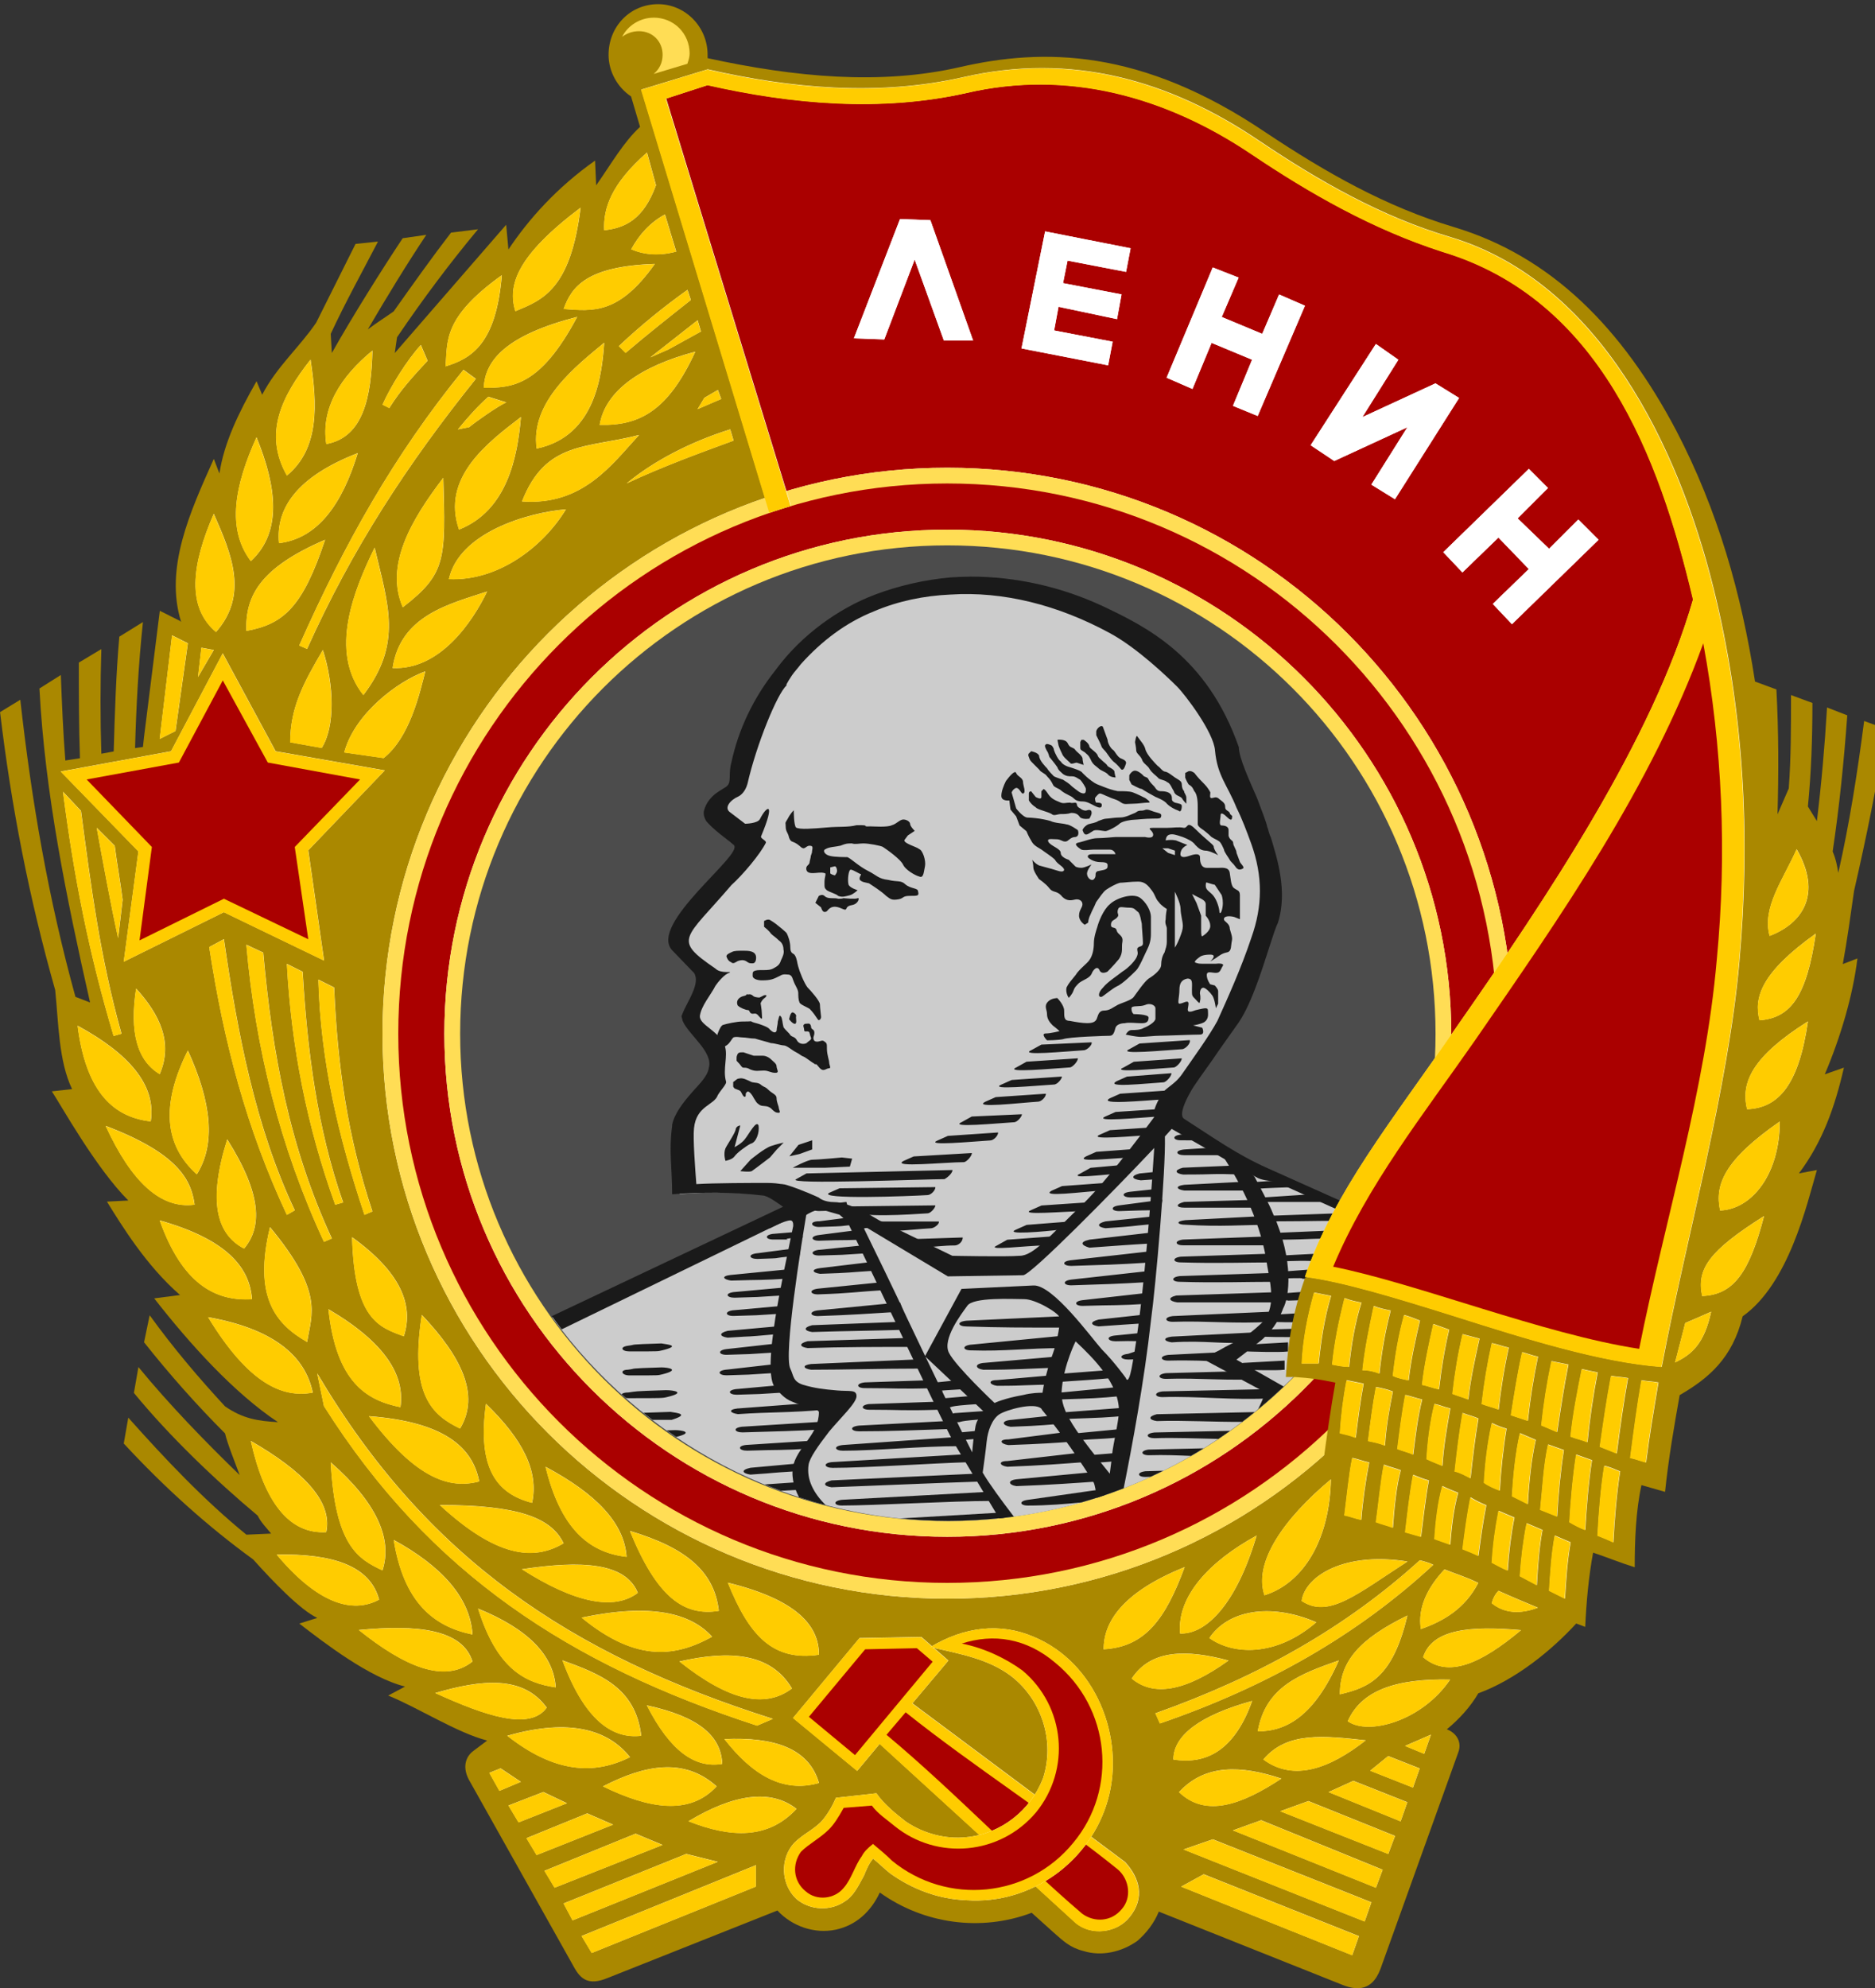 <svg fill-rule="evenodd" height="159" viewBox="0 0 42.333 44.873" width="150" xmlns="http://www.w3.org/2000/svg"><rect x="0" y="0" width="42.333" height="44.873" fill="#333333" stroke="none"/><path d="m8.534 5.453c-.356.686-.737 1.372-1.067 2.083l.025.432c.457-.813 1.143-1.905 1.6-2.591l.533-.076c-.457.686-.889 1.397-1.321 2.134.203-.152.406-.279.584-.406.432-.61.864-1.219 1.295-1.778l.61-.076c-.635.762-1.245 1.575-1.829 2.438l-.051.356 2.515-2.896.051.559c.457-.686 1.092-1.397 1.956-2.007l.025.559c.356-.508.61-.965.991-1.321l-.203-.686c-.305-.203-.508-.559-.508-.94 0-.635.483-1.143 1.118-1.143.61 0 1.118.508 1.118 1.143v.076c1.981.432 3.912.61 5.69.203 1.88-.432 4.089-.432 6.909 1.473 1.372.914 2.718 1.676 4.242 2.134 2.21.66 3.81 2.286 5.029 4.597.94 1.803 1.473 3.683 1.778 5.664l.483.178c.051.965.051 1.88.025 2.819l.254-.584c.051-.686.051-1.397.051-2.108l.483.178c0 .787-.025 1.549-.102 2.337l.203.33c.102-.838.178-1.702.229-2.565l.457.178c-.076 1.041-.178 2.057-.33 3.073.076.178.102.33.127.483.254-1.118.432-2.261.584-3.429l.483.178c-.178 1.219-.432 2.438-.711 3.658-.076.533-.152 1.092-.254 1.651l.33-.127c-.102.838-.381 1.778-.737 2.616l.432-.152c-.203.889-.483 1.676-1.016 2.388l.406-.076c-.229.787-.635 2.565-1.676 3.302-.229.94-.762 1.397-1.422 1.778-.127.711-.254 1.448-.33 2.184-.178-.051-.356-.102-.533-.152-.127.584-.152 1.245-.152 1.854-.33-.102-.635-.229-.94-.33-.102.559-.152 1.118-.178 1.676l-.203-.076c-.559.61-1.372 1.27-2.21 1.575-.178.305-.432.584-.711.813.203.076.356.279.254.533l-1.753 4.877c-.1.267-.255.413-.471.432h-.1c-.088-.007-.186-.032-.293-.076l-4.14-1.651c-.102.254-.279.483-.483.66-.356.254-.813.356-1.219.229-.305-.076-.457-.229-.66-.406l-.508-.457c-1.143.432-2.438.254-3.429-.457-.203.432-.533.737-.991.838-.483.102-.991-.076-1.321-.432l-3.835 1.524c-.432.178-.61.025-.762-.254l-2.337-4.166c-.203-.33-.102-.584.076-.711l.305-.229c-.686-.178-1.549-.737-2.235-1.016l.381-.203c-.813-.203-1.829-.991-2.388-1.422l.406-.127c-.381-.178-.991-.813-1.448-1.321-1.016-.737-2.007-1.626-2.921-2.616l.102-.584c.838.94 1.702 1.854 2.667 2.642l.559-.025c-.127-.152-.229-.254-.305-.406-.94-.787-1.981-1.778-2.794-2.769l.102-.584c.686.838 1.524 1.702 2.286 2.438-.102-.279-.279-.711-.33-.94-.635-.635-1.245-1.321-1.829-2.057l.127-.61c.533.737 1.092 1.397 1.702 2.057.406.279.737.33 1.194.356-.991-.66-1.981-1.753-2.794-2.794l.584-.076c-.762-.66-1.321-1.575-1.651-2.108l.483-.025c-.737-.737-1.524-2.159-1.727-2.464l.457-.051c-.305-.635-.305-1.499-.381-2.235-.584-2.057-.991-4.14-1.245-6.274l.457-.279c.254 2.286.635 4.496 1.245 6.706l.33.127c-.533-2.362-1.016-4.699-1.143-7.087l.483-.305c.025.635.051 1.295.102 1.93l.33-.051c-.025-.711-.025-1.448-.025-2.159l.508-.305c-.025.787-.025 1.575 0 2.362l.279-.051c.025-.864.051-1.727.127-2.591l.533-.33c-.102.965-.152 1.905-.178 2.845l.178-.025.025-.229.356-2.845.457.229.025.025c-.381-1.219.203-2.489.737-3.683l.127.33c.102-.686.432-1.372.838-2.083l.127.305c.33-.635.838-1.067 1.219-1.626l.889-1.778z" fill="#a80"/><path d="m32.665 5.605c3.429.991 4.826 4.801 5.563 7.925-.787 2.743-2.667 5.766-4.496 8.458-.686-6.223-5.944-11.074-12.344-11.074-1.219 0-2.413.178-3.556.508l-2.819-9.296.965-.305c1.93.406 3.886.61 5.817.178 2.337-.533 4.547.076 6.502 1.397 1.397.94 2.87 1.753 4.369 2.21z" fill="#a00"/><path d="m34.163 23.334c0 7.036-5.715 12.751-12.776 12.751-7.036 0-12.751-5.715-12.751-12.751 0-7.061 5.715-12.776 12.751-12.776 7.061 0 12.776 5.715 12.776 12.776z" fill="#fff"/><path d="m34.163 23.334c0 7.036-5.715 12.751-12.776 12.751-7.036 0-12.751-5.715-12.751-12.751 0-7.061 5.715-12.776 12.751-12.776 7.061 0 12.776 5.715 12.776 12.776z" fill="#fd5"/><path d="m33.808 23.334c0 6.833-5.563 12.395-12.421 12.395s-12.395-5.563-12.395-12.395c0-6.858 5.537-12.421 12.395-12.421s12.421 5.563 12.421 12.421z" fill="#a00"/><path d="m32.766 23.334c0 6.274-5.105 11.354-11.379 11.354s-11.354-5.08-11.354-11.354 5.08-11.379 11.354-11.379 11.379 5.105 11.379 11.379z" fill="#fff"/><path d="m32.766 23.334c0 6.274-5.105 11.354-11.379 11.354s-11.354-5.08-11.354-11.354 5.08-11.379 11.354-11.379 11.379 5.105 11.379 11.379z" fill="#fd5"/><path d="m32.411 23.334c0 6.071-4.928 10.998-11.024 10.998-6.071 0-10.998-4.928-10.998-10.998 0-6.096 4.928-11.024 10.998-11.024 6.096 0 11.024 4.928 11.024 11.024z" fill="#4c4c4c"/><path d="m17.767 27.237c-.077-.051-.309-.258-.438-.258-.644-.077-1.314-.077-1.984-.026-.026-.593-.103-.953-.026-1.546.052-.258.258-.515.412-.721.129-.155.361-.361.412-.541.077-.361-.464-.747-.593-1.056l-.026-.077.026-.103c.077-.258.412-.644.258-.876l-.489-.515c-.515-.593 1.597-2.138 1.365-2.344-.206-.18-.412-.335-.593-.541-.051-.051-.077-.154-.077-.232.129-.361.438-.464.541-.541.077-.103 0-.258.077-.541.154-.721.489-1.443.979-2.061.567-.747 1.391-1.391 2.216-1.7 1.623-.593 3.504-.438 5.024.283.979.438 2.344 1.108 3.04 3.143 0 .232.232.747.412 1.159.103.258.206.489.232.618 0 .051.026.129.077.232.129.438.361 1.185.129 1.906-.026.103-.077.283-.129.438-.232.721-.464 1.443-.773 1.855-.155.258-.361.515-.515.773-.18.258-.438.567-.515.721-.103.18-.258.515-.129.593.644.412 1.159.773 1.855 1.082l2.705 1.211c-.121.429-.23.867-.339 1.306-1.915 3.259-5.458 5.46-9.492 5.454-3.655-.005-6.927-1.821-8.939-4.595l5.295-2.5z" fill="#ccc"/><path d="m77.688 46.156c-.524 0-1.069.028-1.594.062-2.008.182-4.115.645-6.031 1.375-2.921 1.095-5.929 3.261-7.938 6-1.826 2.282-3.015 4.85-3.562 7.406-.274 1.005.021 1.541-.344 1.906-.274.274-1.479.66-1.844 1.938-.091.274.005.633.188.906.639.73 1.458 1.267 2.188 1.906.822.73-6.855 6.307-4.938 8.406l1.75 1.812c.548.821-.541 2.306-.906 3.219l-.094.25.094.375c.456 1.096 2.459 2.472 2.094 3.75-.091.73-.919 1.452-1.375 2-.639.731-1.38 1.65-1.562 2.562v.094c-.274 2.008 0 3.369 0 5.469 2.464-.183 4.845-.18 7.219.094.456 0 1.382.724 1.656.906l-18.5 8.75c.258.357.511.715.781 1.062l19.812-9.625c-.821-1.461-1.367-2.094-3.375-2.094-1.278 0-4.196.003-5.656.094-.091-1.187-.279-3.647-.188-4.469.182-1.826 1.632-1.835 1.906-2.656.274-.456.748-.911.656-1.094-.274-1.004.18-2.022-.094-2.844-.548-1.278-2-1.645-2-2.375.091-.821.885-1.707 1.25-2.438.183-.274.729-.94 1.094-1.031.365-.182-.637.113-1.094-.344-3.469-2.374-2.462-2.306 1.281-6.688.913-.821 2.294-2.462 2.75-3.375.091-.182-.466-.349-.375-.531 1.187-2.83.454-2.47-.094-1.375-.182.365-1.188.375-1.188.375l-1.188-.906c-.548-.365.017-1.007.656-1.281.182-.091.536-.361.719-1 .73-3.195 2.394-7.236 3.125-7.875v-.094c.091-.183.255-.445.438-.719.183-.274.445-.541.719-.906 1.643-1.826 3.562-3.306 5.844-4.219 1.917-.822 4.026-1.253 6.125-1.344 4.199-.274 8.582.812 12.781 3.094 2.191 1.187 4.645 3.551 5.375 4.281.639.639 2.94 3.664 3.031 5.125.183 2.008.988 2.737 1.719 4.562.456.913.822 1.902 1.188 2.906.913 2.555.913 4.944 0 7.5-.822 2.465-1.897 4.83-2.719 6.656-.639 1.187-2.022 3.095-2.844 4.281-.639.913-1.445 1.111-1.719 1.75-.73 1.369-.754 1.828.25 2.375l.562.188 6.844 3.906c.456.274 1.015.284 1.562.375l7.281 3.281c-.392 1.394-1.306 4.738-2.312 8.094 1.318-1.762 2.49-3.653 3.5-5.625.211-.83.428-1.656.656-2.469l-9.781-4.375c-2.465-1.096-4.374-2.477-6.656-3.938-.456-.274.104-1.455.469-2.094.274-.548 1.174-1.743 1.812-2.656.548-.821 1.267-1.806 1.906-2.719 1.096-1.461 1.929-4.1 2.75-6.656.182-.548.38-1.197.562-1.562.821-2.556-.106-5.292-.562-6.844-.182-.366-.19-.63-.281-.812-.091-.456-.448-1.308-.812-2.312-.639-1.46-1.469-3.272-1.469-4.094-2.556-7.303-7.469-9.669-10.938-11.312-3.274-1.518-6.894-2.346-10.562-2.344z" fill="#1a1a1a" transform="scale(.282)"/><path d="m18.203 27.425c-.111.664-.515 3.158-.359 3.47.077.154.051.283.283.361.258.077.464.103.773.129.283.026.438-.026.438.129 0 .155-.361.489-.618.799-.258.335-.438.593-.464.747-.052.342.121.65.384.913-.203-.053-.402-.113-.6-.177-.131-.251-.188-.518-.118-.762.129-.412.567-.67.567-1.159 0-.077-.361-.129-.593-.232-.206-.077-.309-.232-.387-.309-.339-.361.194-2.624.4-3.662.002-.067-.011-.125-.065-.125-.129 0-.464.18-.464.18l-.103-.154s.18-.077.283-.206c.129-.103.309-.232.077-.309-.232-.077-.18-.412.129-.309.335.103.721.283.721.283s.103.103.361.103.696.232.696.232l.309.18 1.649.799s1.211.026 1.52 0c.309 0 .67-.438 1.391-1.134.747-.696 2.216-2.782 2.216-2.782l-.052.902c0 .014-.104.134-.276.32.02.765-.204 3.349-.316 4.162-.147 1.338-.428 2.851-.615 3.781-.199.077-.402.149-.606.215-.022-.16-.047-.296-.067-.338-.27-.442-.704-1.071-1.056-1.508-.209-.261-.045-.041-.129-.166-.155-.155-.799.026-.953.129-.154.103-.258.361-.283.618-.019.188-.065.526-.089.695.139.241.439.648.704.994-.11.015-.219.028-.33.04l-1.006-1.677c-.216-.36-1.527-3.177-2.413-4.999-.083-.095-.189-.18-.189-.18l-.361-.103c-.026 0-.103-.052-.335.077-.02.01-.038.021-.053.034zm1.378.293c-.032-0-.059.003-.074.013.155.316.722 1.475.965 2.006.088.183.237.497.415.87l.821-1.514 1.623-.077c.438-.026 1.314 1.185 1.546 1.443.283.283.541.644.541.644s.051.18.129-.206c.29-1.451.489-4.604.513-4.986-.926.984-2.787 2.873-2.96 2.873l-1.7.026zm2.368 5.064c-.324-.64-.735-1.492-1.054-2.159l1.329 1.252s-.18.129-.206.361c-.034.169-.057.404-.068.546zm3.107.482c-.926-1.132-1.132-1.493-1.081-1.931.051-.541.309-1.056.309-1.056.412.386.979.953.979 1.571 0 .217-.136.774-.153.971-.013.148-.036.297-.054.445zm-1.492-1.982c.054-.287.151-.586.205-.722.103-.283.18-.721.154-.824-.026-.103-.541-.412-.799-.412-.258 0-1.159-.052-1.288.154-.129.18-.567.747-.412 1.056.155.309 1.031 1.134 1.031 1.134s.206-.103.644-.18c.206-.051.361-.051.438-.051.009-.051.017-.103.027-.154zm4.018-5.23c.489.747.902 1.597 1.03 2.525.077.438.206.953-.129 1.288-.361.335-.438.335-.825.541-.386.232-.567.232-.567.232l1.443.773c.046.015-.026.193-.13.4.199-.165.392-.336.579-.514l-1.068-.607s.309-.232.593-.464c.283-.258.386-.489.464-.696.129-.232.258-1.056-.232-2.138-.077-.206-.335-.67-.412-.824-.103-.155-.747-.515-.747-.515z" fill="#1a1a1a"/><path d="m23.512 23.579 1.133-.052c.026.052-.103.18-.18.18-.412.026-1.468.129-1.185 0zm-.335.386 1.159-.077c0 .077-.129.206-.18.206-.412.026-1.494.129-1.211 0zm-.335.412 1.134-.077c0 .051-.103.18-.18.18-.412.026-1.494.129-1.185 0zm-.361.387 1.133-.077c0 .077-.103.18-.18.18-.412.026-1.494.155-1.185 0zm-.541.438 1.133-.051c0 .051-.103.18-.18.18-.412.026-1.468.129-1.185 0zm2.19-2.679s-.077-.103-.051-.232c.051-.103.103-.154.206-.283.077-.129.258-.258.309-.335.077-.103.103-.258.103-.386s.051-.283.077-.361c.026-.103.129-.386.283-.515.129-.129.49-.258.67-.155.154.103.258.309.258.438v.361c0 .077 0 .206-.077.361-.077.154-.18.412-.258.489-.077.077-.309.309-.438.361-.103.051-.283.206-.335.232-.077.026-.103-.077.026-.206.103-.129.309-.258.438-.361.129-.077.309-.258.335-.361.026-.077 0-.077 0-.154.026-.077.129-.026.129-.129 0-.103-.026-.361-.026-.438-.026-.103-.026-.18-.077-.258-.077-.051-.077-.103-.206-.103-.154 0-.232-.051-.258.051-.026.103.052.103-.026.18-.052.052-.129.052-.129.155s.103.026.129.129c.026.103.154.103.129.258-.026.129.026.232-.077.386-.129.155-.258.283-.258.283s-.129.077-.18-.026c-.052-.129-.155 0-.18.077-.051.103-.18.129-.283.206-.077.077-.103.103-.129.18-.026.077-.103.155-.103.155zm.361-1.649s-.129-.077-.129-.206.077-.18.077-.258c0-.077-.077-.129-.18-.103-.103.026-.206.026-.309-.103-.103-.103-.18-.051-.258-.154-.077-.103-.232-.206-.232-.206s-.129-.18-.129-.258c0-.077-.026-.18-.026-.18s.051.077.154.129c.103.026.18.052.283.077.103.026.258.103.283.026 0-.077-.155-.129-.206-.232-.077-.077-.206-.154-.309-.232-.129-.077-.18-.103-.232-.206-.051-.077-.103-.206-.103-.206l-.155-.129-.077-.206-.129-.154-.026-.206s-.18.026-.18-.103c0-.103.052-.232.103-.335.077-.103.206-.258.232-.18.026.077.155.103.155.206 0 .077.077.232 0 .258-.051 0-.077-.129-.155-.129-.077.026-.103.103-.103.103l.103.361s.155.206.258.206c.103 0 .283.026.283.026s.155.026.232.051c.103.051.283.051.361.077.077 0 .258.129.258.129s.051.129-.051.155c-.129 0-.155.103-.232.103-.077 0-.103-.052-.206-.052-.103 0-.206-.026-.18.052.051.103.283.154.283.258 0 .103.18.154.18.154l.155.155s.051.026.129.026.232-.077.232-.077-.103.129-.103.206c0 .103.103.18.155.129.077-.077 0-.129.077-.18.103-.026.232-.026.232-.103 0-.051.026-.103-.155-.103s-.283-.103-.283-.103-.052-.077.103-.077h.515s-.026-.103-.129-.103h-.361c-.103 0-.206.026-.283 0-.077-.051-.18-.129-.077-.155.129-.026.309-.103.438-.103.155 0 .361-.026.412-.026h.67s.18.051.18-.052c0-.103-.18-.155 0-.155h.309c.155 0 .258-.026.387 0 .103 0 .051-.18.283.052.206.206.361.309.386.361 0 .077.103.206.103.206s-.129-.077-.258-.103c-.129 0-.18-.052-.258-.129-.052-.077-.155-.129-.283-.18-.155-.052-.232-.077-.309-.052-.077.026-.077.129-.077.129s.103-.026.232 0c.129.051.258.103.258.103s-.077.026-.129.103c-.051.103-.051.206.129.155.155-.052.258-.077.283 0 0 .077 0 .258.155.258h.258c.077 0 .232-.026.258.103.026.155.026.258.077.335.077.077.154.051.154.18v.541l-.129-.051c-.103-.026-.232-.026-.232.051 0 .051.103.077.129.18 0 .077.077.206.051.309-.026.103 0 .232-.103.258-.129.026-.18.077-.258.129-.077.051-.129.077-.129.077s.18-.154 0-.154c-.18 0-.232.051-.232.051s-.155.103-.103.129c.077.026.077.026.206.026h.258s.206-.026.155.051c-.051.077-.051.155-.155.155-.103 0-.206-.051-.206.052 0 .103.077.206.077.206l.103.026s.077.077.077.129v.283l-.052.103s-.026-.206-.077-.283c-.052-.077-.155-.18-.206-.18-.077 0-.077.129-.077.129s.026.103 0 .18c0 .077-.051 0-.103-.052-.077-.077-.077-.077-.077-.206 0-.155.026-.258-.103-.258-.129.026-.18.103-.18.258 0 .154-.052.309 0 .309.077 0 .206-.103.206 0 0 .077-.051.18.026.18.077 0 .077-.026.206-.051.129-.026.206-.051.206.026 0 .077.026.18-.077.258-.077.051-.258.077-.258.077l.206.052s.077.155-.051.155c-.155 0-.773.026-.902.026s-.335.026-.438.026c-.103 0-.335-.051-.335-.051s.051-.103.129-.103c.077 0 .206 0 .283-.051.077-.026.258-.129.258-.206v-.232c0-.077-.129-.129-.232-.077-.129.052-.309 0-.309.077 0 .103.051.129.051.129s.335 0 .335.077-.026.129-.155.129-.283-.026-.386 0c-.077 0-.18.026-.206.103-.026.103-.051.18-.129.18-.077 0-.927.026-1.056.077-.129.026-.361.026-.361.026s-.155-.155-.026-.155c.103 0 .309-.052.309-.052s-.051-.051-.154-.129c-.077-.077-.129-.154-.129-.258 0-.103-.077-.18.026-.283.077-.077.206-.077.206-.077s.155.154.155.283c0 .155 0 .232.129.232.129.026.283.051.386.051.129 0 .206-.026.232-.129.026-.077.052-.155.155-.155.129 0 .206-.077.309-.129.103-.051.309-.103.361-.18.077-.103.232-.335.335-.412.129-.077.283-.206.283-.309 0-.103.026-.206.077-.283.026-.103.051-.129.051-.258v-.283c0-.051-.051-.103-.026-.206 0-.103.026-.232.026-.232s-.129-.077-.18-.155c-.077-.077-.077-.155-.154-.258-.077-.103-.155-.206-.309-.206-.18 0-.335.026-.412.026-.103.026-.232.103-.309.154s-.154.18-.232.283c-.051.129-.077.155-.129.283-.051.103-.051.18-.051.18zm2.035-.747s.129.258.129.387c0 .129.051.283.051.387 0 .077-.026.154-.077.283-.052.129-.103.206-.103.206zm.387.052c.18.103.309.129.309.232v.258s.103.103.103.232-.18.232-.18.232-.026.026-.026-.129v-.335l-.103-.283zm.335-.258c.077.026.18.051.18.051l.155.232s.026.077.026.18c0 .129-.051.283-.077.206 0-.077-.051-.258-.129-.361-.077-.103-.18-.129-.18-.232 0-.103.026-.077.026-.077zm-.721-.721-.155-.052h-.129l.129.103.155.051zm-.799 4.354 1.134-.077c.026.077-.103.206-.18.206-.412.026-1.468.129-1.185 0zm-.129.412 1.082-.077c0 .077-.129.206-.18.206-.412.026-1.443.129-1.133 0zm-.155.335 1.005-.077c0 .077-.129.206-.18.206-.412.026-1.34.129-1.056-.026zm-.154.386 1.133-.077c0 .077-.103.206-.18.206-.412.026-1.468.129-1.185-.026zm-.103.412 1.159-.077c0 .077-.129.18-.206.18-.412.026-1.468.129-1.185 0zm-1.623-7.291c.077.051.077.103.155.18.077.077.18.103.232.129.077.026.103 0 .206 0 .077.026.129-.026.154.026 0 .077.077.103.077.103s.051.051.129.051c.077-.026.129-.026.129.052 0 .051-.051.129-.051.129s-.129.026-.206-.026c-.051-.077-.103-.103-.206-.103-.077.026-.154.026-.232.026s-.155.051-.206 0c-.077-.051-.335-.103-.361-.154-.052-.026-.129-.103-.155-.155v-.155c0-.051.051-.051.051-.051l.103.129s.129.077.129 0v-.129zm.876.927s.026-.077.129-.129c.077-.026.154-.026.232-.077.077-.026.129-.051.18-.051s.18-.026.309-.026c.129 0 .258-.077.335-.103.052-.026.052-.052.155-.052.077 0 .077-.051.206 0 .129.052.232.052.232.103 0 .077-.026.077-.18.077-.18 0-.386.026-.438.026s-.232.026-.309.077c-.077.077-.283.18-.335.18-.052 0-.232-.051-.283 0-.051.026-.103.077-.155.077-.051 0-.077-.103-.077-.103zm-1.159-1.778s.155.026.18.103c0 .103.155.258.18.283.026.052.129.155.154.18.052.026.129.051.206.077.077.051.129.077.206.155.103.077.18.154.258.154.051 0 .051-.051.051-.103 0-.026-.077-.155-.129-.206-.051-.026-.103-.077-.18-.077s-.129 0-.206-.051c-.051-.051-.103-.077-.129-.155-.051-.077-.18-.232-.18-.232s-.026-.103-.051-.129c-.026-.051-.077-.129-.026-.155.026-.026.129.026.129.026s.051.051.051.103c.026.077.103.232.155.258.026.051.103.103.206.129.077.026.258.077.283.129.052.052.103.103.206.18.103.077.129.077.258.129.129.051.206.077.335.103.129 0 .258 0 .335.026.077.026.283.129.283.129s.155.103.077.103c-.103 0-.232.026-.361.026s-.18.026-.258-.026c-.103-.077-.18-.077-.283-.129-.077-.026-.154-.077-.206-.077-.052.026-.103.103-.103.103s0 .077.026.103c.051 0 .129 0 .129.051 0 .077-.051.077-.155.026-.103-.051-.18-.103-.283-.103-.103 0-.154-.026-.206-.077-.052-.052-.155-.077-.258-.155-.077-.077-.18-.077-.206-.155-.026-.051-.052-.103-.129-.18-.052-.077-.129-.077-.18-.155l-.129-.129c-.077-.077-.077-.077-.103-.154-.026-.051 0-.077 0-.077zm.593-.258s.18-.026.232.077c.051.103.077.077.154.129.051.077.155.129.18.206 0 .052.026.155.026.155s-.077-.026-.155-.051c-.051 0-.129.051-.154 0-.051-.051-.155-.129-.18-.206-.052-.103-.077-.18-.077-.18zm.541 0h.051s.129.077.129.154c.026.052.129.103.18.18.026.077.052.077.103.129.051.051.103.077.129.129.026.026.155.077.155.129 0 .026.026.129.026.129s-.129 0-.18-.077c-.051-.051-.155-.077-.206-.129-.051-.051-.129-.077-.18-.206-.051-.103-.077-.103-.129-.155-.077-.051-.103-.051-.103-.103v-.129zm.335-.18c0-.077.129-.18.154-.103.026.077.077.206.103.283 0 .077.077.206.129.232.051.051.077.129.155.18.051.026.154.052.129.129-.026.077-.052.155-.103.129-.026-.026-.077-.103-.18-.18-.103-.103-.129-.18-.206-.258s-.051-.077-.103-.18c-.052-.103-.077-.155-.077-.155zm.747.979c.026-.052.077-.103.129-.103.052 0 .129.051.18.103.026.051.103.026.129.103.026.051.077.103.129.155.051.077.077.103.154.103.103 0 .206.026.232.103.026.077-.026.103.077.155.103.026.155.026.155.077 0 .077-.026.155-.077.103-.077-.026-.18-.077-.258-.154-.051-.077-.258-.155-.258-.155s-.283-.155-.309-.18c-.051 0-.232-.103-.232-.103l-.052-.103zm.129-.747s.026-.18.052-.129c.051.077.154.18.18.283.026.129.232.335.283.386.051.026.103.129.18.129.077.026.129.077.206.129s.155.077.155.154c0 .077.026.129.052.155 0 .051.051.077.051.155v.129s-.077-.077-.103-.129c-.051-.052-.155-.052-.18-.155-.051-.077-.077-.18-.155-.206-.051-.051-.18-.051-.206-.103-.052-.051-.129-.103-.18-.18-.051-.103-.154-.129-.18-.232-.051-.103-.129-.129-.129-.206 0-.051-.026-.18-.026-.18zm1.134.696.051-.026s.052-.052.155.026c.077.103.155.18.232.258.052.052.103.129.129.18 0 .051-.026.129.026.129s.103-.052.18.026c.103.077.129.103.129.18 0 .077.077.077.103.129 0 .051.077.051.051.103 0 .077-.051.051-.103 0-.077-.077-.155-.129-.155-.051s-.051.232.026.232c.077 0 .154.026.154.103v.129c.026.103.103.103.103.155 0 .077.077.155.077.232.026.077.052.129.077.206.026.051.129.129.051.154-.051.026-.103.026-.154-.051s-.103-.103-.129-.155c-.026-.051-.129-.18-.129-.232-.026-.051-.051-.129-.103-.18-.077-.052-.103-.052-.18-.103-.077-.077-.18-.155-.18-.155s-.129-.077-.129-.129v-.386c0-.077 0-.283-.077-.361-.051-.103-.051-.103-.129-.155-.051-.077-.077-.154-.077-.154zm-5.359 8.192 1.134-.077c0 .077-.103.18-.18.18-.412.026-1.494.129-1.185 0zm-.773.464 1.314-.077c0 .077-.129.206-.18.206-.412 0-1.649.129-1.365-.026zm-1.133 1.468h1.7c.026.051-.103.154-.18.154-.49.026-1.108.129-1.34 0zm.67.412 1.571-.051c0 .103-.103.18-.18.18-.489 0-.979.129-1.211 0zm4.895-2.473 1.159-.077c0 .077-.129.18-.18.18-.412.026-1.494.129-1.211 0zm-.309.489 1.03-.077c0 .077-.103.18-.18.206-.412 0-1.365.129-1.082-.026zm-.129.361.85-.077c.026.077-.103.206-.18.206-.412.026-1.185.129-.902 0zm-.644.412 1.056-.077c.026.077-.103.18-.18.18-.412.026-1.391.155-1.108 0zm-.464.438 1.133-.077c0 .077-.129.18-.18.206-.412 0-1.494.103-1.185-.026zm-.335.438.979-.077c0 .077-.103.18-.18.18-.412.051-1.34.129-1.031 0zm-.438.335 1.031-.077c0 .077-.103.206-.18.206-.412 0-1.365.129-1.082 0zm-3.22 3.22 1.52-.051.077.18c-.876.026-.824 0-1.597 0-.18 0-.206-.103 0-.129zm.103.489 1.494-.052.077.18c-.85.026-.824 0-1.571 0-.18 0-.206-.103 0-.129zm.701 2.582 2.313-.135.044.118c-.417.048-.841.073-1.27.073-.367-.001-.729-.02-1.087-.056zm3.859-5.829 1.829-.206-.052.258c-.824.052-1.03.052-1.778.077-.18 0-.232-.103 0-.129zm.412-.464 1.571-.18-.051.258c-.85.051-.773.051-1.52.103-.18-.052-.232-.129 0-.18zm.361-.412 1.237-.129-.077.18c-.824.077-.386.051-1.159.103-.18-.026-.206-.103 0-.154zm.309-.361.979-.129-.051.258c-.129-.026-.155-.026-.927 0-.18 0-.206-.103 0-.129zm.258-.309.721-.077-.051.232c-.155-.026.103-.051-.67-.026-.18 0-.232-.103 0-.129zm.206-.412.515-.051-.057.179c-.039-.001-.153.007-.433.027-.206-.026-.232-.103-.026-.155zm-1.546 2.396 1.855-.206-.051.258c-.85.051-1.03.051-1.803.077-.18 0-.206-.103 0-.129zm.258.464 1.597-.18-.051.258c-.85.051-.773.026-1.546.051-.18 0-.206-.103 0-.129zm.361.438 1.185-.129-.051.206c-.824.051-.361.026-1.134.077-.18-.026-.206-.103 0-.154zm.361.361.773-.077-.052.232c-.18.026.206-.051-.696-.026-.18 0-.232-.103-.026-.129zm.309.412.386-.129-.051.258c-.825.051.412-.026-.335 0-.18 0-.232-.103 0-.129zm-3.658-.747 2.216-.103-.077.258c-.824 0-1.391 0-2.138-.026-.18 0-.232-.103 0-.129zm.103.541 2.113-.206-.026.283c-.85 0-1.314.077-2.087.051-.18 0-.206-.103 0-.129zm.283.412 1.778-.155-.026.258c-.824.026-.979.051-1.752.051-.18-.026-.206-.129 0-.155zm.309.387 1.468-.129-.052.232c-.85 0-.67.026-1.417.026-.18-.026-.206-.129 0-.129zm1.262-.129 1.34-.103.051.18c-.541.051-.644.051-1.391.103-.18-.026-.206-.155 0-.18zm.154.412 1.34-.129.051.206c-.541.052-.644.052-1.391.077-.18 0-.206-.129 0-.154zm.18.438 1.34-.103.051.18c-.541.051-.644.051-1.391.077-.18 0-.232-.129 0-.155zm.103.489 1.34-.129-.052.18c-.541.077-.541.051-1.288.103-.18-.026-.206-.129 0-.155zm.335.489.953-.077-.051.18c-.541.052-.154.026-.902.077-.18-.026-.206-.154 0-.18zm-1.726-.799 1.211-.129.026.206c-.361.026-.489.051-1.237.077-.18-.026-.232-.129 0-.155zm-.051.438 1.211-.154.232.206c-.361.026-.696.051-1.443.077-.18-.026-.232-.129 0-.129zm-.026.489 1.571-.18.155.206c-.361.026-.979.077-1.726.103-.18-.026-.206-.129 0-.129zm.206.412 1.649-.155.155.206c-.361.026-1.056.077-1.803.103-.18-.026-.206-.129 0-.154zm.258.464 1.623-.232.101.13c-.169.057-.34.111-.513.16-.347.035-.77.071-1.211.071-.18 0-.206-.103 0-.129zm-2.035-2.654.489-.051.103.206c-.85.051-.335.026-.515.051-.18-.026-.283-.18-.077-.206zm.155.361.593-.052.206.18c-.824.051-.567.077-.721.077-.18-.026-.283-.154-.077-.206zm.232.335.747-.052.051.18c-.824.051-.593.077-.747.077-.18-.026-.283-.154-.051-.206zm.103.438.541-.051.077.18c-.85.051-.387.051-.541.051-.18-.026-.283-.155-.077-.18zm4.895-3.092 2.293-.077-.051.232h-2.216c-.18-.026-.232-.103-.026-.155zm-.077.464 2.293-.103-.077.232c-.825.051-1.443-.026-2.216 0-.18 0-.206-.103 0-.129zm-.026.464 2.01-.103-.051.232c-.85.051-1.185-.051-1.958 0-.18-.026-.206-.103 0-.129zm-.077.412 1.546-.077-.051.232c-.077.052-.386-.051-1.494-.026-.18 0-.206-.103 0-.129zm-.051.412 1.958-.051.258.18c-.824.052-1.443-.026-2.216 0-.18 0-.206-.103 0-.129zm-.077.412 2.37-.051.077.206c-.799.051-1.675-.052-2.447-.026-.18 0-.206-.103 0-.129zm-.129.515 2.208-.048c-.092.075-.185.148-.28.22-.648.006-1.32-.038-1.928-.017-.18-.026-.206-.103 0-.155zm-.051.412 1.705-.037c-.087.062-.175.122-.264.182-.483-.008-.957-.032-1.441-.016-.18 0-.232-.103 0-.129zm-.129.386 1.236-.028c-.094.058-.189.116-.285.171-.294-.012-.594-.026-.951-.015-.18 0-.206-.103 0-.129zm-.077.489.401-.011c-.094.046-.189.092-.284.136l-.117.004c-.18 0-.206-.103 0-.129zm.773-4.405 2.293-.077-.077.206c-.773 0-1.365.026-2.216 0-.18 0-.206-.103 0-.129zm.026-.438 2.293-.077-.077.206c-.773 0-1.365.026-2.216 0-.18 0-.206-.103 0-.129zm.051-.386 2.061-.077.155.206h-2.216c-.18 0-.206-.103 0-.129zm.051-.438 1.958-.103.077.206c-.799 0-1.185.052-2.035 0-.18 0-.232-.077 0-.103zm-.026-.412 1.726-.051.103.18c-.799 0-.979 0-1.829 0-.18 0-.206-.077 0-.129zm0-.386 1.494-.077.077.206h-1.571c-.18-.026-.206-.103 0-.129zm-.026-.386 1.236-.052.103.206c-.798-.026-.489 0-1.339 0-.18-.026-.206-.103 0-.155zm.026-.412.773-.051.051.18h-.824c-.18 0-.232-.103 0-.129zm-.077-.335.335-.026.18.18c-.335 0 .335-.026-.515-.026-.18 0-.206-.103 0-.129zm2.087 1.829 2.138-.077-.084.206c-.747-.026-1.178 0-2.054 0-.18 0-.232-.129 0-.129zm.103.387 1.829-.077-.258.232c-.773-.051-.696 0-1.571 0-.18 0-.206-.129 0-.154zm.051.515 1.468-.077-.258.206c-.773 0-.335-.026-1.211 0-.18-.026-.206-.103 0-.129zm.052.361 1.03-.077-.232.232c-.747.026.077-.026-.799 0-.18-.026-.206-.103 0-.155zm-.166.504.887-.066-.258.206c-.706.024.015.003-.644 0zm-.246-2.179 1.159-.077.309.18c-.747 0-.541 0-1.417 0-.18 0-.258-.077-.051-.103zm-.386-.335.773-.051.283.154c-.747.026-.67.026-1.005.052-.18 0-.258-.129-.051-.155zm.516 2.988.875-.051v.206c-.206.026-.902 0-.902 0zm-.259.335.927-.026-.026.18c-.18.026-.876 0-.902 0-.18 0-.206-.103 0-.155zm-.232.335.902-.051v.206c-.206.026-.902 0-.902 0-.18-.026-.232-.129 0-.155zm-.103.412.927-.051v.206c-.206.026-.902 0-.902 0-.18-.026-.232-.129-.026-.155zm1.778-.395c.018-.033.035-.057.048-.069 0 0 .009-.008.022-.016zm-13.475-4.165s-.052-.154 0-.283c.051-.103.232-.361.232-.438.026-.077.103-.077.103-.077l-.129.489s.155-.077.232-.18c.103-.129.258-.438.309-.309.026.154-.051.386-.18.412-.103.052-.309.206-.361.283-.051.077-.206.103-.206.103zm1.314-.412s-.129.026-.283.077c-.155.051-.464.309-.464.309l-.232.258s.206.026.258 0c.077-.051.412-.309.412-.309l.155-.18zm.129.309.206-.258.309-.103v.206l-.283.103zm.077.258s.335-.18.438-.18c.129 0 .67-.051.67-.051l.232.026-.051.18-.567.026zm.309.129 3.297-.077c0 .077-.129.18-.18.206-.438 0-3.632.129-3.349 0zm.747.335 2.164-.026c0 .077-.103.18-.18.18-.412.026-2.499.103-2.216-.052zm0 .412 2.164-.026c0 .051-.103.18-.18.18-.412.026-1.494.103-1.778-.051zm-.644 3.555 2.37-.103.077.206c-.876 0-1.675.026-2.447.026-.18-.026-.206-.103 0-.129zm-.077-.515 2.37-.077.077.206c-.876 0-1.675 0-2.447.026-.18-.026-.206-.103 0-.155zm.103-.361 2.009-.077.077.18c-.85.026-1.314.026-2.087.051-.18-.026-.206-.103 0-.154zm.129-.335 1.855-.18.077.206c-.824.051-1.159.077-1.932.103-.18 0-.206-.103 0-.129zm0-.49 1.52-.154.077.18c-.824.051-.824.077-1.597.103-.18 0-.206-.103 0-.129zm.051-.464 1.288-.154.051.206c-.824.051-.567.051-1.34.077-.18-.026-.206-.103 0-.129zm-.026-.412 1.005-.103.077.18c-.825.051-.309.026-1.082.051-.18 0-.206-.103 0-.129zm0-.335 1.005-.129.077.232c-.825.026-.309 0-1.082.026-.18 0-.206-.103 0-.129zm0-.309 1.005-.129.051.18c-.824.077-.309.051-1.056.077-.18 0-.232-.129 0-.129zm0-.361.618-.077.052.18c-.824.051.103 0-.67.026-.18 0-.206-.103 0-.129zm.902 4.972 1.984-.103.077.18c-.876.026-1.314.052-2.061.052-.18 0-.232-.103 0-.129zm-.361.438 2.55-.18.077.206c-.85 0-1.881.103-2.628.103-.18 0-.232-.103 0-.129zm-.258.387 3.04-.18.077.18c-.876.026-2.344.129-3.091.129-.18 0-.232-.103-.026-.129zm0 .412 3.298-.154.051.18c-.85.026-2.602.103-3.349.129-.18-.026-.206-.103 0-.155zm.232.438 3.298-.18.051.206c-.85 0-2.602.103-3.349.103-.18 0-.206-.103 0-.129zm-1.546-6.003.618-.052.051.129c-.825.051.103.051-.67.051-.18 0-.206-.103 0-.129zm-.361.438.979-.129-.026.18c-.85.077-.206.051-.953.077-.18 0-.232-.103 0-.129zm-.593.489 1.314-.129.077.206c-.824.051-.644.026-1.391.051-.18-.026-.232-.103 0-.129zm.077.386 1.134-.103-.052.18c-.85.051-.309.026-1.082.051-.18 0-.232-.103 0-.129zm-.026.412 1.133-.103-.052.18c-.824.051-.309.026-1.082.051-.18 0-.206-.103 0-.129zm-.129.464 1.133-.103-.051.18c-.85.077-.309.026-1.082.077-.18-.026-.206-.103 0-.154zm-.026.412 1.159-.129-.077.206c-.824.052-.309.026-1.082.052-.18 0-.206-.103 0-.129zm0 .464 1.133-.129-.077.206c-.824.051-.309.026-1.056.051-.18 0-.232-.103 0-.129zm.232.438 1.133-.103-.051.18c-.85.051-.309.026-1.082.051-.18 0-.232-.103 0-.129zm.026.438 2.061-.155-.077.18c-.824.077-1.237.051-1.984.103-.18-.026-.232-.103 0-.129zm.103.412 2.061-.129-.077.18c-.824.052-1.237.052-1.984.077-.18 0-.232-.103 0-.129zm.077.412 1.597-.103-.051.18c-.825.052-.773.026-1.52.052-.18 0-.232-.103-.026-.129zm.103.515 1.134-.103-.077.18c-.825.052-.309.026-1.056.077-.18-.026-.232-.103 0-.154zm.325.376.963-.066-.077.18c-.245.015-.401.024-.52.029-.123-.045-.245-.093-.366-.143zm1.065.374.027-.002-.003.01-.024-.007zm-4.147-3.506c.206-.026-.051-.026.747-.051.154.026.438.051.026.154-.129.026 0 .026-.747.026-.18 0-.232-.103-.026-.129zm0 .541c.206-.026-.051-.026.747-.051.154 0 .438.051.026.155-.129.026 0 .026-.747.026-.18 0-.232-.129-.026-.129zm0 .515c.206-.026.051-.026.85-.052.18 0 .464.052.026.155-.103.026-.103.026-.876.026-.021 0-.039-.002-.056-.005-.031-.028-.063-.055-.093-.083.015-.023.062-.041.15-.041zm.342.459c.117-.005.299-.011.611-.021.155.026.438.051.026.18h-.434c-.068-.052-.136-.105-.203-.159zm.524.397.19-.006c.154 0 .438.051.026.154l-.001 0c-.072-.049-.144-.098-.215-.149zm2.869-13.995s0 .335.051.386c.077.052.386.026.696 0 .283-.026.464 0 .67-.051.358-.009.081.038.309.026.077 0 .386.026.489-.026.103-.026.18-.129.258-.129s.155.051.155.103c0 .051.103.154.103.154l-.155.103-.077.103c-.026.077.283.155.335.206.077.026.154.258.129.386-.026.103-.026.283-.129.232-.103-.026-.309-.154-.361-.258-.051-.129-.386-.361-.464-.412-.051-.026-.309-.077-.438-.077-.103 0-.18.026-.258 0-.103 0-.129 0-.258.051-.103.026-.258.026-.335.077-.077.026-.026.129.103.155.103.026.335.026.386.026.077.026.258.206.464.309.206.103.232.18.464.206.206.052.283 0 .386.103.129.103.283.077.283.154.026.103 0 .103-.18.103-.18 0-.129.051-.258.077-.155.026-.18 0-.283-.077-.103-.103-.309-.232-.386-.283-.103-.026-.155-.026-.206-.077-.026-.051.026-.103.026-.129-.026 0-.18-.103-.232-.103-.051 0-.077.232-.051.335.026.077.206.129.206.129s-.099.096-.18.115c-.099.023-.16.05-.258.014-.052-.051-.18-.077-.258-.129-.052-.051-.052-.051-.052-.18 0-.129.052-.206 0-.206-.077-.026-.18 0-.258 0-.051 0-.154 0-.154-.103 0-.077.077-.077.077-.154.055-.221-.005-.038.052-.206 0-.077.051-.155-.052-.155-.103 0-.103.129-.232 0-.155-.129-.18-.051-.232-.18-.026-.129-.077-.129-.077-.258 0-.103-.026-.051.051-.18.051-.103.129-.18.129-.18zm1.134 1.981-.001.002s.258.026.309 0 .026.129-.129.155c-.155.026-.103.103-.155.103s-.18-.103-.309-.051c-.103.051-.077.103-.155.103-.051 0-.077-.103-.077-.103l-.129-.103.077-.155s.077-.051.129 0c.052.051.129.051.206.051s.103.013.103.013c.058-.005.062.005.13-.016zm-.207-.719c.026 0 .051.051.051.103 0 .052-.051.103-.051.103s-.103-.026-.103-.051v-.129zm-2.447 2.035c0-.051.077-.077.129-.103.051-.026.129-.026.258-.026.103 0 .283 0 .283.155 0 .077-.026.129-.077.129-.077 0-.077 0-.155-.052-.051-.026-.103-.026-.18 0-.051.026-.103.077-.154.026-.077-.026-.103-.129-.103-.129zm1.133-.721s.232.18.232.206c.026.051.077.18.077.309 0 .155.077.129.103.18.051.077.051.18.077.258.026.103.129.361.206.464.077.077.283.309.283.386 0 .077.026.258.026.283 0 .051-.052.103-.077.051-.052-.077-.103-.154-.18-.232-.077-.051-.232-.103-.232-.155-.026-.051-.026-.154-.026-.206 0-.077-.077-.18-.103-.258-.026-.051-.026-.129-.103-.154-.052 0-.129-.026-.206.026-.155.077-.206.103-.412.103-.077 0-.206-.026-.206-.103s0-.077.026-.103c.051-.026.103-.026.206-.026.103 0 .18 0 .258-.051.103-.052.129-.103.154-.18.026-.051.077-.155.052-.232 0-.077-.026-.154-.103-.206-.077-.077-.129-.103-.18-.154-.051-.077-.129-.129-.155-.155v-.129s.077-.051.129-.026c.051.026.155.103.155.103zm.283 2.138s.026-.154.077-.154c.026 0 .103.051.077.103 0 .051.026.155-.026.155-.052 0-.129-.103-.129-.103zm-1.649.438s.077-.283.155-.309c.077-.026.309-.077.438-.077.434 0-.008-.041.361.051.077.026.232.077.258.129.051.051.129.103.155.026 0-.077.026-.129.026-.206.026-.077.026-.18.077-.103.026.051.026.129.052.232.052.077.129.129.155.18.051.051.103.026.155.129.051.077.154.077.206.051.051-.051.129-.077.103-.129s-.026-.129-.051-.129c-.051-.026-.103.026-.103-.051 0-.051-.051-.103.026-.129.077 0 .103-.026.129.051 0 .103.077.051.077.155 0 .077-.051.103 0 .18.077.051.155-.026.206 0 .077.051.077.051.077.18s.051.258.051.309c0 .052.051.129 0 .129-.077 0-.129.103-.232-.026-.103-.129-.051-.026-.103-.077-.051-.026-.18-.129-.232-.155-.077-.026-.077-.051-.18-.103-.103-.051-.206-.155-.283-.155-.052 0-.206-.051-.283-.051-.077-.026-.283-.077-.361-.103-.103 0-.206-.026-.283-.026-.077 0-.129-.026-.206 0-.051.051-.077.129-.155.18-.051.026-.103.077-.103.077zm.721-.644c-.052 0-.18-.051-.232-.103-.026-.051-.026-.129.051-.18.077-.051.129-.026.155-.077.048.026.063-.033.155.051.051.026.129.026.129.026l.103-.051s.103-.026.026.051c-.077.051-.103.129-.103.129s.026.154.026.206c0 .077.026.18-.026.129-.051-.052-.077-.103-.129-.103-.144.027-.101-.075-.154-.077zm-.258 1.056c.026-.103.051-.103.154-.103.077.026.155.051.232.077h.206c.077 0 .154.051.18.077.051.051.129.103.129.154 0 .077.077.155-.026.155-.103 0-.154-.051-.258-.051-.129 0-.18.026-.309-.026-.129-.077-.155 0-.206-.077s-.103-.103-.103-.129zm-.077.567c.051-.026.077-.077.129-.077.077-.026.18.026.283.077.077.026.155 0 .232.077.077.052.077.026.155.103.077.077.18.103.18.18 0 .103.051.18.051.232 0 .026.051.103 0 .103-.077 0-.103-.026-.18-.103-.103-.077-.18-.026-.258-.077s-.077-.077-.129-.155c-.052-.103-.129-.18-.155-.129-.051.026 0 .103-.051.103-.026 0-.051-.052-.077-.103s-.077-.051-.129-.077c-.026 0-.051-.051-.051-.051z" fill="#1a1a1a"/><path d="m33.655 29.608c1.219.356 2.438.686 3.708.889-.203.991-.356 1.956-.483 2.972-1.651-.533-3.378-1.219-4.978-1.702l-.559 1.626c-.457-.127-1.016-.229-1.473-.33.076-.584.178-1.295.279-1.854-.356-.076-.559-.102-.914-.127-.076 0-.152 0-.203 0 .051-.813.152-1.448.432-2.235l.66-.254c1.346.305 2.337.635 3.531 1.016z" fill="#a80"/><path d="m25.502 43.273c-.279.356-.864.432-1.219.127l-4.42-4.039-.508.61-1.448-1.194 1.499-1.803 1.397-.025.61.533-.813.965 4.801 3.581c.33.356.457.813.102 1.245zm12.319-12.522c.381-.178.66-.432.813-1.143-.229.102-.406.178-.584.254zm.61-1.499c.711-.025 1.067-.533 1.397-1.803-1.245.787-1.524 1.194-1.397 1.803zm.406-1.93c.711-.025 1.346-.813 1.346-2.007-1.245.864-1.473 1.422-1.346 2.007zm.61-2.286c.711-.025 1.168-.559 1.372-1.981-1.245.787-1.524 1.372-1.372 1.981zm.279-2.007c.711-.051 1.067-.559 1.27-1.956-1.245.889-1.397 1.448-1.27 1.956zm.229-1.905c-.178-.635.305-1.27.61-1.956.584 1.016.127 1.676-.61 1.956zm-6.274 15.062c.279.229.635.254 1.041.102-.305-.127-.61-.254-.889-.381-.076.076-.127.178-.152.279zm-1.6.584c.508-.178.991-.457 1.295-1.041-.254-.127-.508-.203-.762-.305-.381.406-.61.864-.533 1.346zm-1.829 1.473c.66-.152 1.194-.381 1.524-1.778-1.092.533-1.524 1.041-1.524 1.778zm1.88-.838c.559.483 1.295.152 2.21-.61-1.143-.102-2.007-.025-2.21.61zm-2.743-1.27c.61.406 1.245-.152 2.388-.889-1.422-.229-2.311.33-2.388.889zm-2.083.838c.533.381 1.499.432 2.413-.356-1.067-.457-2.007-.254-2.413.356zm-1.753.914c.483.406 1.194.305 2.184-.406-.94-.254-1.753-.254-2.184.406zm2.997-1.88c.889-.279 1.473-1.27 1.499-2.616-1.067.889-1.753 1.88-1.499 2.616zm-3.632 1.219c.94-.051 1.397-.686 1.829-1.854-1.448.584-1.829 1.27-1.829 1.854zm1.727-.356c.584.025 1.27-.66 1.727-2.21-1.067.584-1.803 1.372-1.727 2.21zm-.025 3.581c.61.584 1.422.279 2.311-.305-.914-.305-1.727-.33-2.311.305zm-.127-.737c.787.127 1.397-.254 1.778-1.321-1.194.33-1.778.787-1.778 1.321zm2.032 0c.686.508 1.499.203 2.311-.432-.94-.102-1.778-.203-2.311.432zm-.127-.635c.635 0 1.27-.33 1.829-1.6-.864.305-1.651.584-1.829 1.6zm2.032-.229c.457.33 1.676 0 2.311-.94-1.245-.025-2.007.254-2.311.94zm1.626-3.632c-1.651 1.499-3.607 2.616-5.969 3.454l.102.229c2.438-.838 4.47-2.007 6.172-3.581-.102-.051-.203-.076-.305-.102zm-1.245 8.153-4.089-1.626.66-.229 3.581 1.422zm.254-.762-3.226-1.295.635-.229 2.743 1.118zm.279-.762-2.438-.965.635-.229 1.956.787zm.279-.737-1.626-.66.559-.254 1.219.483zm.279-.762-.965-.381.406-.33.711.279zm-1.372 3.785-3.861-1.549.508-.279 3.505 1.397zm1.626-4.547-.432-.178.584-.254zm-19.431 3.378 2.769-1.118.711.178-3.277 1.321zm-.432-.737 2.057-.838.61.254-2.438.965zm-.406-.737 1.372-.559.584.254-1.727.686zm-.406-.737.787-.305.533.254-1.092.432zm1.651 2.946 3.937-1.6v.483l-3.708 1.499zm-2.083-3.683.254-.102.457.305-.483.203zm5.131.305c-.61.66-1.524.508-2.565 0 .94-.483 1.829-.66 2.565 0zm2.311-.076c-.813.229-1.499-.178-2.134-.991 1.118-.051 1.905.203 2.134.991zm-.508.584c-.635.686-1.473.66-2.438.279 1.016-.61 1.854-.737 2.438-.279zm-8.865-10.668c-.559-.203-1.118-.381-1.168-2.235 1.092.787 1.397 1.524 1.168 2.235zm-.076 1.6c-.762-.152-1.448-.559-1.626-2.21 1.295.762 1.727 1.499 1.626 2.21zm1.346.483c-.635-.305-1.143-.762-.864-2.565.889.94 1.321 1.803.864 2.565zm.432 1.194c-.66.178-1.422-.051-2.489-1.473 1.676.127 2.337.686 2.489 1.473zm1.905 1.397c-.686.406-1.524.305-2.794-.864 1.753 0 2.515.279 2.794.864zm1.422.305c-.889-.102-1.499-.686-1.829-2.032 1.143.61 1.778 1.27 1.829 2.032zm.254.813c-.533.406-1.422.229-2.616-.533 1.346-.203 2.337-.152 2.616.533zm1.829.406c-.787.127-1.397-.305-2.007-1.803 1.27.381 1.905.914 2.007 1.803zm2.261.991c-1.041.152-1.575-.432-2.057-1.626 1.549.381 2.057.965 2.057 1.626zm-.61.762c-.61.457-1.422.279-2.54-.61 1.118-.254 2.057-.203 2.54.61zm-1.803-1.168c-.787.432-1.676.61-2.946-.432 1.575-.33 2.464-.102 2.946.432zm-5.105-5.258c-.203 1.473.254 2.032 1.041 2.235.152-.711-.203-1.422-1.041-2.235zm-3.607 2.896c-.838.051-1.397-.686-1.702-2.057 1.143.66 1.854 1.346 1.702 2.057zm1.27.864c-.533-.254-1.067-.533-1.168-2.438 1.041.914 1.397 1.727 1.168 2.438zm-.076.66c-.61.33-1.397.076-2.311-1.016 1.27-.025 2.108.254 2.311 1.016zm2.108 1.397c-.635.508-1.549.102-2.565-.711 1.295-.127 2.337-.025 2.565.711zm0-.61c-.864-.178-1.549-.711-1.778-2.134 1.067.584 1.727 1.295 1.778 2.134zm1.88 1.194c-.686-.102-1.321-.406-1.753-1.778 1.118.457 1.702 1.041 1.753 1.778zm1.93 1.092c-.635.076-1.27-.33-1.778-1.702.838.305 1.651.61 1.778 1.702zm-2.134-.635c-.381.533-1.397.178-2.515-.33 1.041-.305 1.981-.406 2.515.33zm1.88 1.118c-.813.406-1.702.356-2.769-.483 1.422-.406 2.286-.127 2.769.483zm2.083.152c-.61.102-1.168-.279-1.702-1.321 1.168.254 1.676.686 1.702 1.321zm1.143-1.016-.356.152c-4.216-1.372-7.391-3.429-9.779-7.214l-.152-.737c2.464 4.166 5.715 6.35 10.287 7.798zm-14.046-13.487c-.914-.102-1.473-.762-1.651-2.159 1.168.635 1.778 1.346 1.651 2.159zm.203-1.067c.305-.711 0-1.346-.533-1.93-.152.991.025 1.626.533 1.93zm.838 2.261c-.737-.66-.813-1.575-.203-2.794.533 1.168.635 2.108.203 2.794zm-.051.686c-.762.102-1.422-.508-2.007-1.778 1.6.61 1.93 1.194 2.007 1.778zm1.118.991c-.635-.33-.813-1.092-.381-2.464.787 1.245.787 1.981.381 2.464zm.178 1.143c-.838.051-1.575-.356-2.083-1.778 1.524.432 2.032 1.067 2.083 1.778zm1.245.965c-.711-.406-1.219-1.016-.838-2.591 1.219 1.473.94 1.956.838 2.591zm.127 1.143c-.686.127-1.448-.203-2.362-1.702 1.422.254 2.184.838 2.362 1.702zm1.346-4.089-.178.076c-.584-1.753-.991-3.454-1.041-5.309l.356.178c.076 1.778.305 3.378.864 5.055zm-.66-.203-.178.051c-.635-1.753-.991-3.556-1.092-5.436l.356.178c.102 1.753.33 3.556.914 5.207zm-.254.813-.178.076c-.991-2.134-1.549-4.369-1.753-6.706l.381.178c.203 2.261.584 4.369 1.549 6.452zm-2.438-6.756c.305 2.108.711 4.242 1.6 6.121l-.178.102c-.914-1.956-1.422-3.886-1.753-6.045zm-2.388-.025c-.178-.813-.33-1.651-.483-2.489l.406.406c.051.406.127.813.178 1.219zm.076 2.159-.178.051c-.559-1.88-.889-3.556-1.143-5.512l.406.432c.229 1.727.432 3.302.914 5.029zm2.083-8.661-.279-.051-.076.66zm-.864 1.829.279-1.981-.356-.178-.279 2.337zm-1.168 5.207 2.261-1.118 2.261 1.092-.356-2.489 1.727-1.803-2.464-.432-1.194-2.21-1.168 2.21-2.489.457 1.753 1.803zm4.47-4.826c.305-.483.279-1.422.025-2.21-.432.737-.737 1.295-.737 2.083zm2.337-1.727c-.635.229-1.6.965-1.829 1.829l.889.127c.584-.457.813-1.448.94-1.956zm1.397-1.803c-.838.279-1.956.533-2.134 1.727 1.067.051 1.803-1.041 2.134-1.727zm-4.242 1.219c1.016-2.286 2.134-4.293 3.708-6.223l.279.203c-1.549 1.93-2.794 3.835-3.81 6.096zm1.448 1.118c.889-1.168.559-2.032.254-3.327-.457.94-1.041 2.337-.254 3.327zm-.864-3.505c-1.473.635-1.803 1.27-1.778 2.057.838-.152 1.27-.533 1.778-2.057zm-1.041.076c-.076-.787.406-1.499 1.778-2.032-.356 1.168-.914 1.93-1.778 2.032zm-.635.406c-.559-.737-.356-1.727.127-2.794.457 1.118.584 2.134-.127 2.794zm-.787 1.6c-.66-.559-.559-1.499-.051-2.667.406.914.787 1.829.051 2.667zm5.131-3.48c-.737.965-1.321 1.981-.914 2.921.991-.762.965-1.092.914-2.921zm2.769.711c-.889.076-2.413.533-2.642 1.575 1.118.051 2.134-.737 2.642-1.575zm-1.016-2.083c-.762.584-1.803 1.372-1.397 2.54 1.092-.432 1.321-1.651 1.397-2.54zm-3.353-1.499c-.711.584-1.168 1.295-1.041 2.108.838-.152 1.016-1.067 1.041-2.108zm-1.93 2.819c-.533-.94-.127-1.778.533-2.616.152 1.016.203 2.007-.533 2.616zm7.163-2.997c-.61.508-1.676 1.321-1.524 2.388 1.346-.279 1.473-1.702 1.524-2.388zm-.61-.584c-1.575.406-2.083.965-2.108 1.6.635 0 1.27-.025 2.108-1.6zm-1.702-.94c-1.346.965-1.219 1.499-1.27 2.057.584-.178 1.143-.508 1.27-2.057zm.102 2.87c-.178.076-.686.432-.838.559l-.254.051c.229-.279.432-.508.686-.737zm-1.778-.94c-.33.356-.61.66-.864 1.067l-.152-.076c.178-.406.559-1.016.864-1.346zm4.775 1.676c-1.168.305-2.108.127-2.642 1.499 1.372.102 2.032-.838 2.642-1.499zm1.27-1.88c-1.245.33-2.032.889-2.159 1.651.914.025 1.549-.33 2.159-1.651zm-.914-1.981c-1.524.051-1.88.508-2.057 1.016.66.051 1.245.127 2.057-1.016zm-1.676-1.27c-1.448 1.092-1.651 1.753-1.473 2.337.61-.254 1.245-.483 1.473-2.337zm1.143.94c.178-.33.432-.61.762-.787l.254.838c-.381.102-.711.076-1.016-.051zm2.311 4.318c-.762.279-1.6.584-2.413.965.61-.508 1.448-.94 2.337-1.219zm-.66-.965.305-.178.076.203-.533.229zm-1.93-1.168c.483-.457 1.016-.889 1.549-1.27l.076.229c-.483.381-.965.762-1.473 1.194zm.711.254 1.067-.838.076.254-.737.406zm-1.041-2.87c-.025-.483.152-1.041.965-1.753l.203.737c-.279.762-.686.965-1.168 1.016zm15.824 23.622c.66-1.93 1.956-3.505 3.404-5.613 2.057-2.946 4.445-6.502 5.359-9.677-.762-3.226-2.108-6.782-5.664-7.849-1.575-.508-2.997-1.321-4.318-2.21-1.93-1.295-4.14-1.905-6.426-1.372-1.93.432-3.937.254-5.842-.178l-.94.305 2.819 9.195c-.178.051-.33.102-.483.152l-2.896-9.55 1.499-.457c1.88.432 3.861.61 5.766.178 2.438-.559 4.648.051 6.706 1.448 1.321.889 2.743 1.702 4.293 2.159 3.378 1.016 5.156 4.75 5.944 7.925.686 2.769.838 5.563.584 8.433-.254 2.896-1.194 6.198-1.753 9.144-1.372-.102-3.073-.635-4.674-1.143-1.295-.406-2.54-.787-3.378-.889zm1.448 4.191c-.076.381-.152.914-.178 1.295-.127-.025-.254-.076-.381-.102.051-.381.102-.94.178-1.295.127.025.254.076.381.102zm4.547 1.803c-.076.432-.102.864-.127 1.27l-.356-.178c.025-.406.051-.838.127-1.245zm-.635-.279c-.076.406-.102.813-.127 1.245l-.381-.203c.025-.406.076-.813.152-1.194zm1.753-1.321c-.076.483-.127 1.092-.152 1.6-.102-.051-.229-.102-.356-.152.025-.508.076-1.118.152-1.575.127.025.229.076.356.127zm-.635-.254c-.076.483-.127 1.092-.152 1.575-.127-.051-.229-.102-.356-.178.025-.457.076-1.041.152-1.524zm-.635-.229c-.076.483-.127 1.041-.152 1.499l-.381-.152c.051-.483.076-1.016.178-1.473zm-.635-.229c-.102.457-.152.965-.178 1.448l-.356-.178c.025-.457.076-.965.178-1.422zm-3.886-1.27c-.076.406-.127.813-.178 1.219-.127-.051-.254-.076-.356-.102.025-.406.076-.813.152-1.194zm.66.178c-.076.381-.152.787-.178 1.219-.127-.051-.254-.076-.381-.102.051-.406.102-.813.178-1.219.127.025.254.051.381.102zm3.277-.787c-.102.483-.178.965-.229 1.448l-.381-.127c.076-.483.152-.965.254-1.422.102.025.229.076.356.102zm-.66-.203c-.102.457-.178.94-.229 1.397-.127-.051-.254-.076-.381-.127.051-.457.127-.914.229-1.372.127.025.254.076.381.102zm-.66-.203c-.102.457-.203.914-.254 1.372-.127-.051-.229-.076-.356-.127.051-.457.127-.914.229-1.346zm-.686-.203c-.102.432-.178.889-.229 1.346-.127-.025-.254-.076-.381-.102.051-.457.152-.914.254-1.372zm-.66-.203c-.102.432-.203.889-.254 1.346-.127-.025-.254-.051-.356-.102.051-.457.127-.914.254-1.372.102.025.229.076.356.127zm-.66-.229c-.127.483-.203.94-.254 1.422-.127-.051-.254-.076-.381-.076.051-.483.152-.965.254-1.448.127.051.254.076.381.102zm-.66-.178c-.152.483-.229.965-.279 1.448-.127 0-.254-.025-.381-.051.051-.508.152-.991.279-1.499.127.051.254.076.381.102zm-.686-.152c-.152.508-.229 1.016-.279 1.524-.127 0-.254 0-.381 0 .025-.533.127-1.067.279-1.6.127.025.254.051.381.076zm3.327 2.769c-.076.432-.127.889-.178 1.346-.102-.051-.229-.127-.356-.152.051-.457.102-.889.178-1.321.127.051.254.076.356.127zm-.635-.229c-.076.432-.152.864-.178 1.295-.127-.051-.254-.102-.356-.152.025-.406.076-.838.178-1.245.127.025.229.076.356.102zm-.635-.203c-.102.406-.152.838-.203 1.245-.102-.051-.229-.076-.356-.127.051-.406.102-.813.178-1.219.127.025.254.076.381.102zm5.334-.381c-.102.61-.203 1.194-.279 1.803-.102-.025-.229-.076-.356-.102.076-.584.152-1.168.254-1.753.127.025.254.025.381.051zm-.686-.102c-.102.559-.178 1.118-.254 1.702-.127-.051-.254-.102-.381-.152.076-.533.152-1.067.254-1.6.127.025.254.025.381.051zm-.686-.127c-.102.533-.178 1.041-.229 1.575-.127-.051-.254-.076-.381-.127.051-.508.152-1.016.254-1.524.102.025.229.051.356.076zm-.66-.178c-.102.508-.178 1.016-.254 1.524l-.356-.152c.051-.483.127-.965.229-1.448.127.025.254.051.381.076zm-3.15 2.616c-.076.381-.127.889-.178 1.27l-.356-.102c.051-.432.102-.889.178-1.295.127.051.254.102.356.127zm-.635-.229c-.102.356-.152.914-.178 1.295-.127-.051-.254-.076-.381-.127.051-.356.102-.914.178-1.295.127.051.254.076.381.127zm2.388-.94c-.076.457-.127.94-.152 1.397-.127-.051-.254-.102-.356-.178.025-.432.076-.889.178-1.346.102.051.229.102.33.127zm.178 2.007c-.076.381-.127.787-.152 1.194-.127-.051-.254-.127-.356-.178.025-.406.076-.787.152-1.168zm-.635-.279c-.076.381-.127.762-.178 1.143-.102-.051-.229-.102-.356-.152.051-.406.102-.787.178-1.168.127.076.229.127.356.178zm-.635-.279c-.102.356-.152.787-.178 1.168l-.356-.127c.025-.381.076-.838.178-1.194.102.051.229.102.356.152z" fill="#fff"/><path d="m19.279 7.637.686.025.686-1.803.66 1.829h.66l-.965-2.718-.686-.025zm4.521-.178 1.321.254-.102.533-1.956-.381.533-2.642 1.93.381-.102.533-1.321-.254-.102.508 1.321.254-.102.559-1.321-.279zm3.581-1.422.584.229-.381.889.914.381.381-.889.584.254-1.067 2.489-.559-.229.432-1.041-.914-.381-.432 1.041-.584-.254zm5.029 2.616.533.33-1.448 2.286-.533-.33.813-1.295-1.651.762-.533-.356 1.473-2.286.508.356-.813 1.295zm2.108 1.93.432.432-.686.686.711.686.66-.66.457.457-1.956 1.905-.432-.457.813-.787-.686-.711-.813.787-.432-.457z" fill="#fff"/><path d="m14.757.398c.457 0 .813.356.813.813 0 .076-.025.152-.051.229l-.762.229c.127-.102.203-.254.203-.432 0-.305-.229-.533-.533-.533-.152 0-.279.051-.381.127.127-.254.406-.432.711-.432z" fill="#fd5"/><path d="m13.64 5.199c-.025-.483.152-1.041.965-1.753l.203.737c-.279.762-.686.965-1.168 1.016zm1.041 2.87 1.067-.838.076.254-.737.406zm-.711-.254c.483-.457 1.016-.889 1.549-1.27l.076.229c-.483.381-.965.762-1.473 1.194zm1.93 1.168.305-.178.076.203-.533.229zm.66.965c-.762.279-1.6.584-2.413.965.61-.508 1.448-.94 2.337-1.219zm-2.311-4.318c.178-.33.432-.61.762-.787l.254.838c-.381.102-.711.076-1.016-.051zm-1.143-.94c-1.448 1.092-1.651 1.753-1.473 2.337.61-.254 1.245-.483 1.473-2.337zm1.676 1.27c-1.524.051-1.88.508-2.057 1.016.66.051 1.245.127 2.057-1.016zm.914 1.981c-1.245.33-2.032.889-2.159 1.651.914.025 1.549-.33 2.159-1.651zm-1.27 1.88c-1.168.305-2.108.127-2.642 1.499 1.372.102 2.032-.838 2.642-1.499zm-4.775-1.676c-.33.356-.61.66-.864 1.067l-.152-.076c.178-.406.559-1.016.864-1.346zm1.778.94c-.178.076-.686.432-.838.559l-.254.051c.229-.279.432-.508.686-.737zm-.102-2.87c-1.346.965-1.219 1.499-1.27 2.057.584-.178 1.143-.508 1.27-2.057zm1.702.94c-1.575.406-2.083.965-2.108 1.6.635 0 1.27-.025 2.108-1.6zm.61.584c-.61.508-1.676 1.321-1.524 2.388 1.346-.279 1.473-1.702 1.524-2.388zm-7.163 2.997c-.533-.94-.127-1.778.533-2.616.152 1.016.203 2.007-.533 2.616zm1.93-2.819c-.711.584-1.168 1.295-1.041 2.108.838-.152 1.016-1.067 1.041-2.108zm3.353 1.499c-.762.584-1.803 1.372-1.397 2.54 1.092-.432 1.321-1.651 1.397-2.54zm1.016 2.083c-.889.076-2.413.533-2.642 1.575 1.118.051 2.134-.737 2.642-1.575zm-1.778 1.854c-.838.279-1.956.533-2.134 1.727 1.067.051 1.803-1.041 2.134-1.727zm-.991-2.565c-.737.965-1.321 1.981-.914 2.921.991-.762.965-1.092.914-2.921zm-5.131 3.48c-.66-.559-.559-1.499-.051-2.667.406.914.787 1.829.051 2.667zm.787-1.6c-.559-.737-.356-1.727.127-2.794.457 1.118.584 2.134-.127 2.794zm.635-.406c-.076-.787.406-1.499 1.778-2.032-.356 1.168-.914 1.93-1.778 2.032zm1.041-.076c-1.473.635-1.803 1.27-1.778 2.057.838-.152 1.27-.533 1.778-2.057zm2.261 2.972c-.635.229-1.6.965-1.829 1.829l.889.127c.584-.457.813-1.448.94-1.956zm-2.337 1.727c.305-.483.279-1.422.025-2.21-.432.737-.737 1.295-.737 2.083zm.94-1.194c.889-1.168.559-2.032.254-3.327-.457.94-1.041 2.337-.254 3.327zm-1.448-1.118c1.016-2.286 2.134-4.293 3.708-6.223l.279.203c-1.549 1.93-2.794 3.835-3.81 6.096zm-3.962 7.137 2.261-1.118 2.261 1.092-.356-2.489 1.727-1.803-2.464-.432-1.194-2.21-1.168 2.21-2.489.457 1.753 1.803zm1.168-5.207.279-1.981-.356-.178-.279 2.337zm.864-1.829-.279-.051-.076.66zm-2.083 8.661-.178.051c-.559-1.88-.889-3.556-1.143-5.512l.406.432c.229 1.727.432 3.302.914 5.029zm-.076-2.159c-.178-.813-.33-1.651-.483-2.489l.406.406c.051.406.127.813.178 1.219zm2.388.025c.305 2.108.711 4.242 1.6 6.121l-.178.102c-.914-1.956-1.422-3.886-1.753-6.045zm2.438 6.756-.178.076c-.991-2.134-1.549-4.369-1.753-6.706l.381.178c.203 2.261.584 4.369 1.549 6.452zm.254-.813-.178.051c-.635-1.753-.991-3.556-1.092-5.436l.356.178c.102 1.753.33 3.556.914 5.207zm.66.203-.178.076c-.584-1.753-.991-3.454-1.041-5.309l.356.178c.076 1.778.305 3.378.864 5.055zm-1.346 4.089c-.686.127-1.448-.203-2.362-1.702 1.422.254 2.184.838 2.362 1.702zm-.127-1.143c-.711-.406-1.219-1.016-.838-2.591 1.219 1.473.94 1.956.838 2.591zm-1.245-.965c-.838.051-1.575-.356-2.083-1.778 1.524.432 2.032 1.067 2.083 1.778zm-.178-1.143c-.635-.33-.813-1.092-.381-2.464.787 1.245.787 1.981.381 2.464zm-1.118-.991c-.762.102-1.422-.508-2.007-1.778 1.6.61 1.93 1.194 2.007 1.778zm.051-.686c-.737-.66-.813-1.575-.203-2.794.533 1.168.635 2.108.203 2.794zm-.838-2.261c.305-.711 0-1.346-.533-1.93-.152.991.025 1.626.533 1.93zm-.203 1.067c-.914-.102-1.473-.762-1.651-2.159 1.168.635 1.778 1.346 1.651 2.159zm14.046 13.487-.356.152c-4.216-1.372-7.391-3.429-9.779-7.214l-.152-.737c2.464 4.166 5.715 6.35 10.287 7.798zm-1.143 1.016c-.61.102-1.168-.279-1.702-1.321 1.168.254 1.676.686 1.702 1.321zm-2.083-.152c-.813.406-1.702.356-2.769-.483 1.422-.406 2.286-.127 2.769.483zm-1.88-1.118c-.381.533-1.397.178-2.515-.33 1.041-.305 1.981-.406 2.515.33zm2.134.635c-.635.076-1.27-.33-1.778-1.702.838.305 1.651.61 1.778 1.702zm-1.93-1.092c-.686-.102-1.321-.406-1.753-1.778 1.118.457 1.702 1.041 1.753 1.778zm-1.88-1.194c-.864-.178-1.549-.711-1.778-2.134 1.067.584 1.727 1.295 1.778 2.134zm0 .61c-.635.508-1.549.102-2.565-.711 1.295-.127 2.337-.025 2.565.711zm-2.108-1.397c-.61.33-1.397.076-2.311-1.016 1.27-.025 2.108.254 2.311 1.016zm.076-.66c-.533-.254-1.067-.533-1.168-2.438 1.041.914 1.397 1.727 1.168 2.438zm-1.27-.864c-.838.051-1.397-.686-1.702-2.057 1.143.66 1.854 1.346 1.702 2.057zm3.607-2.896c-.203 1.473.254 2.032 1.041 2.235.152-.711-.203-1.422-1.041-2.235zm5.105 5.258c-.787.432-1.676.61-2.946-.432 1.575-.33 2.464-.102 2.946.432zm1.803 1.168c-.61.457-1.422.279-2.54-.61 1.118-.254 2.057-.203 2.54.61zm.61-.762c-1.041.152-1.575-.432-2.057-1.626 1.549.381 2.057.965 2.057 1.626zm-2.261-.991c-.787.127-1.397-.305-2.007-1.803 1.27.381 1.905.914 2.007 1.803zm-1.829-.406c-.533.406-1.422.229-2.616-.533 1.346-.203 2.337-.152 2.616.533zm-.254-.813c-.889-.102-1.499-.686-1.829-2.032 1.143.61 1.778 1.27 1.829 2.032zm-1.422-.305c-.686.406-1.524.305-2.794-.864 1.753 0 2.515.279 2.794.864zm-1.905-1.397c-.66.178-1.422-.051-2.489-1.473 1.676.127 2.337.686 2.489 1.473zm-.432-1.194c-.635-.305-1.143-.762-.864-2.565.889.94 1.321 1.803.864 2.565zm-1.346-.483c-.762-.152-1.448-.559-1.626-2.21 1.295.762 1.727 1.499 1.626 2.21zm.076-1.6c-.559-.203-1.118-.381-1.168-2.235 1.092.787 1.397 1.524 1.168 2.235zm8.865 10.668c-.635.686-1.473.66-2.438.279 1.016-.61 1.854-.737 2.438-.279zm.508-.584c-.813.229-1.499-.178-2.134-.991 1.118-.051 1.905.203 2.134.991zm-2.311.076c-.61.66-1.524.508-2.565 0 .94-.483 1.829-.66 2.565 0zm-5.131-.305.254-.102.457.305-.483.203zm2.083 3.683 3.937-1.6v.483l-3.708 1.499zm-1.651-2.946.787-.305.533.254-1.092.432zm.406.737 1.372-.559.584.254-1.727.686zm.406.737 2.057-.838.61.254-2.438.965zm.432.737 2.769-1.118.711.178-3.277 1.321zm19.431-3.378-.432-.178.584-.254zm-1.626 4.547-3.861-1.549.508-.279 3.505 1.397zm1.372-3.785-.965-.381.406-.33.711.279zm-.279.762-1.626-.66.559-.254 1.219.483zm-.279.737-2.438-.965.635-.229 1.956.787zm-.279.762-3.226-1.295.635-.229 2.743 1.118zm-.254.762-4.089-1.626.66-.229 3.581 1.422zm1.245-8.153c-1.651 1.499-3.607 2.616-5.969 3.454l.102.229c2.438-.838 4.47-2.007 6.172-3.581-.102-.051-.203-.076-.305-.102zm-1.626 3.632c.457.33 1.676 0 2.311-.94-1.245-.025-2.007.254-2.311.94zm-2.032.229c.635 0 1.27-.33 1.829-1.6-.864.305-1.651.584-1.829 1.6zm.127.635c.686.508 1.499.203 2.311-.432-.94-.102-1.778-.203-2.311.432zm-2.032 0c.787.127 1.397-.254 1.778-1.321-1.194.33-1.778.787-1.778 1.321zm.127.737c.61.584 1.422.279 2.311-.305-.914-.305-1.727-.33-2.311.305zm.025-3.581c.584.025 1.27-.66 1.727-2.21-1.067.584-1.803 1.372-1.727 2.21zm-1.727.356c.94-.051 1.397-.686 1.829-1.854-1.448.584-1.829 1.27-1.829 1.854zm3.632-1.219c.889-.279 1.473-1.27 1.499-2.616-1.067.889-1.753 1.88-1.499 2.616zm-2.997 1.88c.483.406 1.194.305 2.184-.406-.94-.254-1.753-.254-2.184.406zm1.753-.914c.533.381 1.499.432 2.413-.356-1.067-.457-2.007-.254-2.413.356zm2.083-.838c.61.406 1.245-.152 2.388-.889-1.422-.229-2.311.33-2.388.889zm2.743 1.27c.559.483 1.295.152 2.21-.61-1.143-.102-2.007-.025-2.21.61zm-1.88.838c.66-.152 1.194-.381 1.524-1.778-1.092.533-1.524 1.041-1.524 1.778zm1.829-1.473c.508-.178.991-.457 1.295-1.041-.254-.127-.508-.203-.762-.305-.381.406-.61.864-.533 1.346zm1.6-.584c.279.229.635.254 1.041.102-.305-.127-.61-.254-.889-.381-.076.076-.127.178-.152.279zm6.274-15.062c-.178-.635.305-1.27.61-1.956.584 1.016.127 1.676-.61 1.956zm-.229 1.905c.711-.051 1.067-.559 1.27-1.956-1.245.889-1.397 1.448-1.27 1.956zm-.279 2.007c.711-.025 1.168-.559 1.372-1.981-1.245.787-1.524 1.372-1.372 1.981zm-.61 2.286c.711-.025 1.346-.813 1.346-2.007-1.245.864-1.473 1.422-1.346 2.007zm-.406 1.93c.711-.025 1.067-.533 1.397-1.803-1.245.787-1.524 1.194-1.397 1.803zm-.61 1.499c.381-.178.66-.432.813-1.143-.229.102-.406.178-.584.254zm-7.772-1.499c-.152.508-.229 1.016-.279 1.524-.127 0-.254 0-.381 0 .025-.533.127-1.067.279-1.6zm.686.152c-.152.483-.229.965-.279 1.448-.127 0-.254-.025-.381-.051.051-.508.152-.991.279-1.499.127.051.254.076.381.102zm.66.178c-.127.483-.203.94-.254 1.422-.127-.051-.254-.076-.381-.076.051-.483.152-.965.254-1.448.127.051.254.076.381.102zm.66.229c-.102.432-.203.889-.254 1.346-.127-.025-.254-.051-.356-.102.051-.457.127-.914.254-1.372.102.025.229.076.356.127zm.66.203c-.102.432-.178.889-.229 1.346-.127-.025-.254-.076-.381-.102.051-.457.152-.914.254-1.372zm.686.203c-.102.457-.203.914-.254 1.372-.127-.051-.229-.076-.356-.127.051-.457.127-.914.229-1.346zm.66.203c-.102.457-.178.94-.229 1.397-.127-.051-.254-.076-.381-.127.051-.457.127-.914.229-1.372.127.025.254.076.381.102zm.66.203c-.102.483-.178.965-.229 1.448l-.381-.127c.076-.483.152-.965.254-1.422.102.025.229.076.356.102zm.686.178c-.102.508-.178 1.016-.254 1.524l-.356-.152c.051-.483.127-.965.229-1.448.127.025.254.051.381.076zm.66.178c-.102.533-.178 1.041-.229 1.575-.127-.051-.254-.076-.381-.127.051-.508.152-1.016.254-1.524.102.025.229.051.356.076zm.686.127c-.102.559-.178 1.118-.254 1.702-.127-.051-.254-.102-.381-.152.076-.533.152-1.067.254-1.6.127.025.254.025.381.051zm.686.102c-.102.61-.203 1.194-.279 1.803-.102-.025-.229-.076-.356-.102.076-.584.152-1.168.254-1.753.127.025.254.025.381.051zm-5.994.203c-.076.381-.152.787-.178 1.219-.127-.051-.254-.076-.381-.102.051-.406.102-.813.178-1.219.127.025.254.051.381.102zm.66.178c-.102.406-.152.838-.203 1.245-.102-.051-.229-.076-.356-.127.051-.406.102-.813.178-1.219.127.025.254.076.381.102zm.635.203c-.076.432-.152.864-.178 1.295-.127-.051-.254-.102-.356-.152.025-.406.076-.838.178-1.245.127.025.229.076.356.102zm.635.229c-.076.432-.127.889-.178 1.346-.102-.051-.229-.127-.356-.152.051-.457.102-.889.178-1.321.127.051.254.076.356.127zm.635.229c-.076.457-.127.94-.152 1.397-.127-.051-.254-.102-.356-.178.025-.432.076-.889.178-1.346.102.051.229.102.33.127zm.66.254c-.102.457-.152.965-.178 1.448l-.356-.178c.025-.457.076-.965.178-1.422zm.635.229c-.076.483-.127 1.041-.152 1.499l-.381-.152c.051-.483.076-1.016.178-1.473zm.635.229c-.076.483-.127 1.092-.152 1.575-.127-.051-.229-.102-.356-.178.025-.457.076-1.041.152-1.524zm.635.254c-.076.483-.127 1.092-.152 1.6-.102-.051-.229-.102-.356-.152.025-.508.076-1.118.152-1.575.127.025.229.076.356.127zm-5.791-1.981c-.076.406-.127.813-.178 1.219-.127-.051-.254-.076-.356-.102.025-.406.076-.813.152-1.194.127.025.254.051.381.076zm.838 1.956c-.102.356-.152.914-.178 1.295-.127-.051-.254-.076-.381-.127.051-.356.102-.914.178-1.295.127.051.254.076.381.127zm.635.229c-.076.381-.127.889-.178 1.27l-.356-.102c.051-.432.102-.889.178-1.295.127.051.254.102.356.127zm.66.279c-.102.356-.152.787-.178 1.168l-.356-.127c.025-.381.076-.838.178-1.194.102.051.229.102.356.152zm.635.279c-.076.381-.127.762-.178 1.143-.102-.051-.229-.102-.356-.152.051-.406.102-.787.178-1.168.127.076.229.127.356.178zm.635.279c-.076.381-.127.787-.152 1.194-.127-.051-.254-.127-.356-.178.025-.406.076-.787.152-1.168zm.635.279c-.076.406-.102.813-.127 1.245l-.381-.203c.025-.406.076-.813.152-1.194zm.635.279c-.076.432-.102.864-.127 1.27l-.356-.178c.025-.406.051-.838.127-1.245zm-4.547-1.803c-.076.381-.152.914-.178 1.295-.127-.025-.254-.076-.381-.102.051-.381.102-.94.178-1.295.127.025.254.076.381.102zm-1.448-4.191c.66-1.93 1.956-3.505 3.404-5.613 2.057-2.946 4.445-6.502 5.359-9.677-.762-3.226-2.108-6.782-5.664-7.849-1.575-.508-2.997-1.321-4.318-2.21-1.93-1.295-4.14-1.905-6.426-1.372-1.93.432-3.937.254-5.842-.178l-.94.305 2.819 9.195c-.178.051-.33.102-.483.152l-2.896-9.55 1.499-.457c1.88.432 3.861.61 5.766.178 2.438-.559 4.648.051 6.706 1.448 1.321.889 2.743 1.702 4.293 2.159 3.378 1.016 5.156 4.75 5.944 7.925.686 2.769.838 5.563.584 8.433-.254 2.896-1.194 6.198-1.753 9.144-1.372-.102-3.073-.635-4.674-1.143-1.295-.406-2.54-.787-3.378-.889zm-3.962 14.453c-.279.356-.864.432-1.219.127l-4.42-4.039-.508.61-1.448-1.194 1.499-1.803 1.397-.025.61.533-.813.965 4.801 3.581c.33.356.457.813.102 1.245z" fill="#fc0"/><g fill="#a00"><path d="m77.973 101.635.305 2.082-1.905-.914-1.905.94.279-2.108-1.473-1.524 2.083-.382.991-1.854 1.016 1.854 2.083.382z" transform="translate(-71.318 -82.517)"/><path d="m37.008 30.446c.584-2.921 1.499-5.842 1.753-8.788.229-2.388.127-4.801-.305-7.137-1.168 3.226-3.226 6.172-5.156 8.966-1.168 1.676-2.438 3.277-3.2 5.105 1.905.381 4.75 1.524 6.909 1.854z"/><path d="m25.248 42.206c.254.229.305.635.076.889-.229.279-.61.305-.889.102-1.346-1.143-2.896-2.769-4.42-4.039l.432-.508c1.524 1.219 3.429 2.438 4.801 3.556zm-6.985-3.454 1.041.864 1.753-2.108-.356-.305-1.168.025z"/></g><path d="m25.019 40.606c-.381 1.397-1.727 2.388-3.2 2.286-.61-.025-1.194-.229-1.727-.61-.127-.102-.254-.229-.381-.33-.102.127-.152.254-.203.381-.127.229-.229.457-.432.584-.33.229-.787.203-1.092-.051-.356-.33-.381-.914-.051-1.27.203-.203.457-.305.635-.508.127-.152.229-.33.305-.508l.914-.102c.178.254.432.457.66.635.406.279.914.406 1.372.356.787-.076 1.448-.61 1.727-1.321.279-.838-.025-1.778-.711-2.311-.533-.406-1.194-.508-1.829-.66.762-.457 1.575-.559 2.337-.229 1.397.584 2.057 2.261 1.676 3.658z" fill="#fff"/><path d="m25.019 40.606c-.381 1.397-1.727 2.388-3.2 2.286-.61-.025-1.194-.229-1.727-.61-.127-.102-.254-.229-.381-.33-.102.127-.152.254-.203.381-.127.229-.229.457-.432.584-.33.229-.787.203-1.092-.051-.356-.33-.381-.914-.051-1.27.203-.203.457-.305.635-.508.127-.152.229-.33.305-.508l.914-.102c.178.254.432.457.66.635.406.279.914.406 1.372.356.787-.076 1.448-.61 1.727-1.321.279-.838-.025-1.778-.711-2.311-.533-.406-1.194-.508-1.829-.66.762-.457 1.575-.559 2.337-.229 1.397.584 2.057 2.261 1.676 3.658z" fill="#fc0"/><path d="m23.825 37.532c1.245 1.016 1.422 2.845.406 4.064-1.016 1.245-2.845 1.422-4.089.406-.127-.127-.279-.254-.432-.381-.127.102-.203.178-.254.279-.152.203-.229.508-.406.711-.203.254-.61.305-.864.076-.279-.229-.305-.61-.102-.889.178-.178.432-.305.635-.508.102-.102.203-.254.33-.483l.635-.051c.127.178.356.33.508.457.965.787 2.388.66 3.2-.305.787-.965.66-2.388-.305-3.2-.381-.279-.864-.508-1.372-.61.711-.229 1.448-.127 2.108.432z" fill="#a00"/><path d="m19.279 7.637.686.025.686-1.803.66 1.829h.66l-.965-2.718-.686-.025zm4.521-.178 1.321.254-.102.533-1.956-.381.533-2.642 1.93.381-.102.533-1.321-.254-.102.508 1.321.254-.102.559-1.321-.279zm3.581-1.422.584.229-.381.889.914.381.381-.889.584.254-1.067 2.489-.559-.229.432-1.041-.914-.381-.432 1.041-.584-.254zm5.029 2.616.533.33-1.448 2.286-.533-.33.813-1.295-1.651.762-.533-.356 1.473-2.286.508.356-.813 1.295zm2.108 1.93.432.432-.686.686.711.686.66-.66.457.457-1.956 1.905-.432-.457.813-.787-.686-.711-.813.787-.432-.457z" fill="#fff"/></svg>